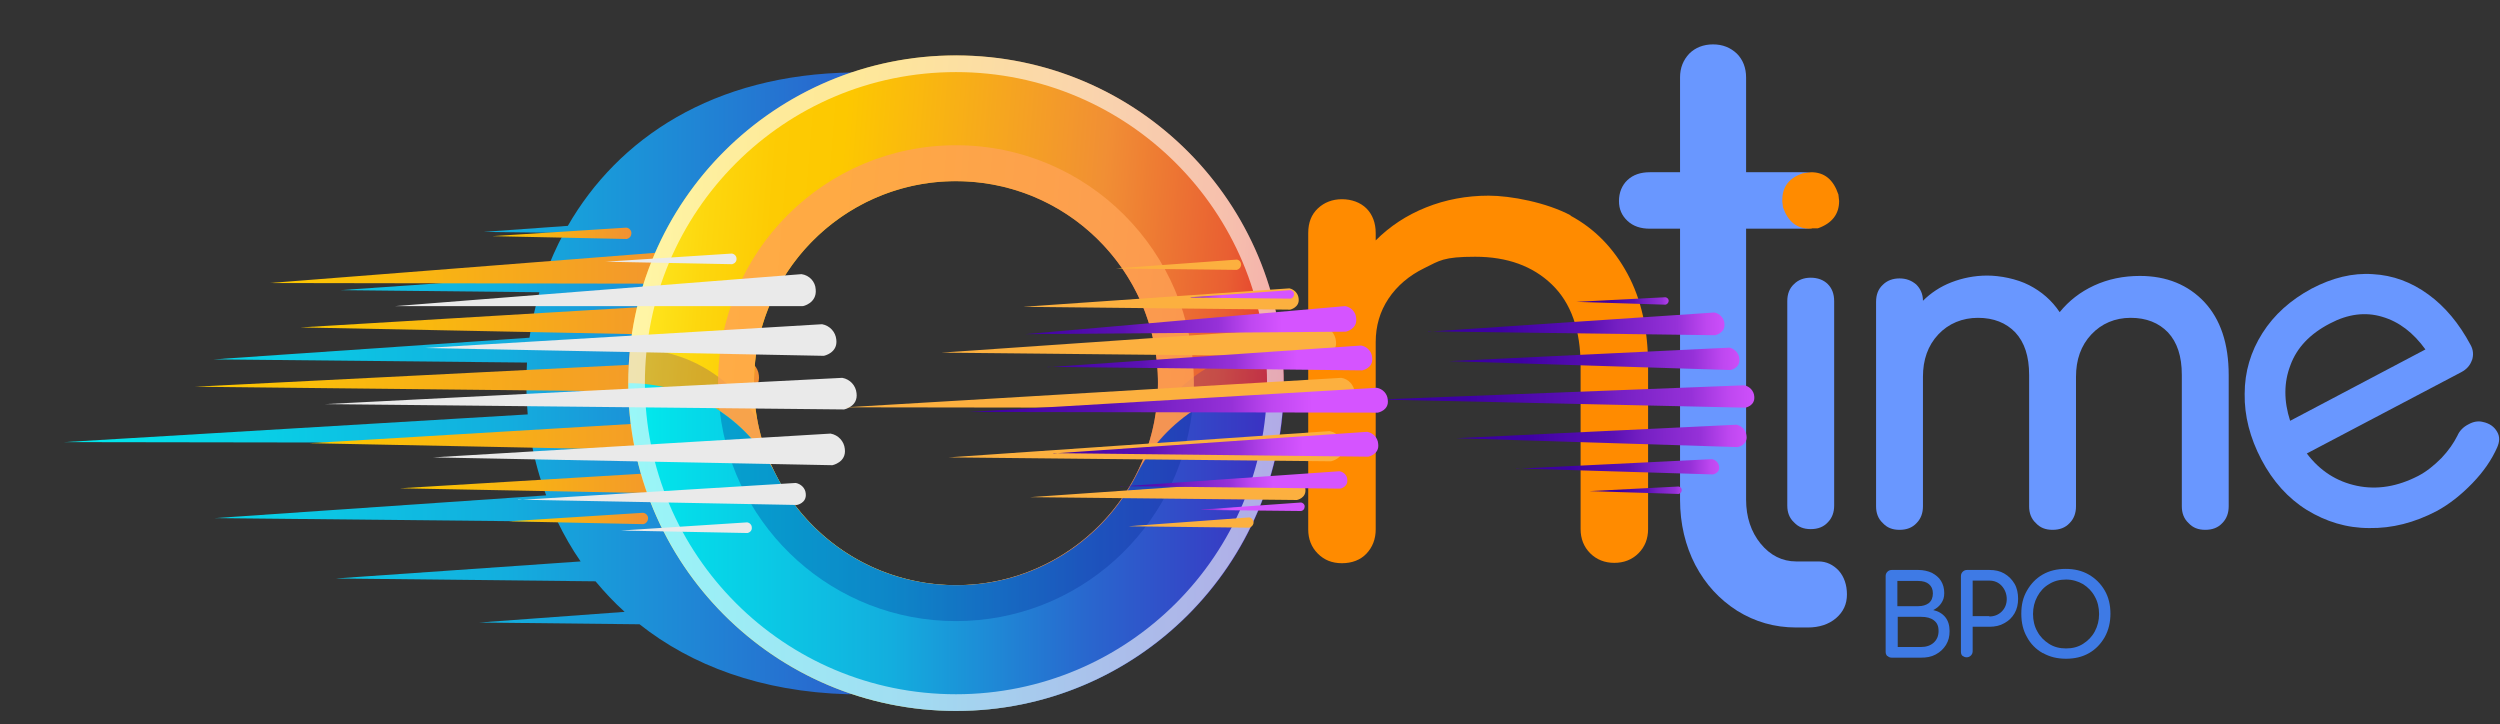 <?xml version="1.0" encoding="UTF-8"?>
<svg xmlns="http://www.w3.org/2000/svg" version="1.1" xmlns:xlink="http://www.w3.org/1999/xlink" viewBox="0 0 704 204">
  <rect x="0" y="0" width="704" height="204" fill="#333333" stroke="none"/>
  <defs>
    <style>
      .cls-1 {
        fill: #002894;
        opacity: .3;
      }

      .cls-1, .cls-2, .cls-3 {
        mix-blend-mode: multiply;
      }

      .cls-4 {
        fill: url(#Degradado_sin_nombre_75-14);
      }

      .cls-5 {
        fill: url(#Degradado_sin_nombre_32-2);
      }

      .cls-6 {
        fill: url(#Degradado_sin_nombre_75-12);
      }

      .cls-7 {
        fill: url(#Degradado_sin_nombre_68-5);
      }

      .cls-8 {
        fill: url(#Degradado_sin_nombre_19);
      }

      .cls-9 {
        fill: none;
      }

      .cls-10 {
        mix-blend-mode: color-burn;
      }

      .cls-11 {
        fill: url(#Degradado_sin_nombre_75-4);
      }

      .cls-12 {
        fill: #6997ff;
      }

      .cls-13 {
        fill: url(#Degradado_sin_nombre_75-8);
      }

      .cls-14 {
        fill: url(#Degradado_sin_nombre_68-2);
      }

      .cls-15 {
        fill: #fff;
        mix-blend-mode: overlay;
        opacity: .6;
      }

      .cls-16 {
        fill: url(#Degradado_sin_nombre_75-7);
      }

      .cls-17 {
        isolation: isolate;
      }

      .cls-18 {
        fill: url(#Degradado_sin_nombre_75-3);
      }

      .cls-19 {
        fill: #ff8b00;
      }

      .cls-20 {
        fill: url(#Degradado_sin_nombre_32);
      }

      .cls-2 {
        fill: #3b00a0;
        opacity: .2;
      }

      .cls-21 {
        fill: #fcb03f;
      }

      .cls-22 {
        fill: url(#Degradado_sin_nombre_75-11);
      }

      .cls-23 {
        fill: url(#Degradado_sin_nombre_75);
      }

      .cls-24 {
        mix-blend-mode: color;
      }

      .cls-25 {
        fill: url(#Degradado_sin_nombre_68-3);
      }

      .cls-26 {
        fill: url(#Degradado_sin_nombre_68-4);
      }

      .cls-27 {
        fill: url(#Degradado_sin_nombre_75-9);
      }

      .cls-28 {
        fill: url(#Degradado_sin_nombre_75-13);
      }

      .cls-29 {
        fill: url(#Degradado_sin_nombre_68-7);
      }

      .cls-3 {
        fill: #ffa255;
        opacity: .8;
      }

      .cls-30 {
        fill: url(#Degradado_sin_nombre_75-10);
      }

      .cls-31 {
        fill: #3e7ae5;
      }

      .cls-32 {
        fill: url(#Degradado_sin_nombre_75-6);
      }

      .cls-33 {
        fill: #eaeaea;
      }

      .cls-34 {
        fill: url(#Degradado_sin_nombre_68);
      }

      .cls-35 {
        fill: url(#Degradado_sin_nombre_75-2);
      }

      .cls-36 {
        fill: url(#Degradado_sin_nombre_75-5);
      }

      .cls-37 {
        clip-path: url(#clippath);
      }

      .cls-38 {
        fill: url(#Degradado_sin_nombre_68-6);
      }
    </style>
    <clipPath id="clippath">
      <path class="cls-9" d="M202.2,106c0,65.9,148.4,92.5,64.4,92.5S.4,169.3.4,103.3,140.9,0,224.9,0s-22.7,40.1-22.7,106Z"/>
    </clipPath>
    <linearGradient id="Degradado_sin_nombre_32" data-name="Degradado sin nombre 32" x1="18.2" y1="107.9" x2="329.1" y2="107.9" gradientUnits="userSpaceOnUse">
      <stop offset="0" stop-color="#00eced"/>
      <stop offset=".1" stop-color="#05dae9"/>
      <stop offset=".4" stop-color="#13aede"/>
      <stop offset=".7" stop-color="#2967ce"/>
      <stop offset="1" stop-color="#3c2dc1"/>
    </linearGradient>
    <linearGradient id="Degradado_sin_nombre_68" data-name="Degradado sin nombre 68" x1="-231.5" y1="-50.6" x2="-57" y2="-50.6" gradientTransform="translate(265.6 152) rotate(0) scale(.9) skewX(0)" gradientUnits="userSpaceOnUse">
      <stop offset="0" stop-color="#fdc800"/>
      <stop offset="1" stop-color="#f18f34"/>
    </linearGradient>
    <linearGradient id="Degradado_sin_nombre_68-2" data-name="Degradado sin nombre 68" x1="-198.8" y1="-68.2" x2="-63.6" y2="-68.2" xlink:href="#Degradado_sin_nombre_68"/>
    <linearGradient id="Degradado_sin_nombre_68-3" data-name="Degradado sin nombre 68" x1="-196.1" y1="-32.3" x2="-60.8" y2="-32.3" xlink:href="#Degradado_sin_nombre_68"/>
    <linearGradient id="Degradado_sin_nombre_68-4" data-name="Degradado sin nombre 68" x1="-208.4" y1="-84.5" x2="-70.4" y2="-84.5" xlink:href="#Degradado_sin_nombre_68"/>
    <linearGradient id="Degradado_sin_nombre_68-5" data-name="Degradado sin nombre 68" x1="-168.1" y1="-17.6" x2="-73.7" y2="-17.6" xlink:href="#Degradado_sin_nombre_68"/>
    <linearGradient id="Degradado_sin_nombre_68-6" data-name="Degradado sin nombre 68" x1="-139.4" y1="-94.8" x2="-96.4" y2="-94.8" xlink:href="#Degradado_sin_nombre_68"/>
    <linearGradient id="Degradado_sin_nombre_68-7" data-name="Degradado sin nombre 68" x1="-134.3" y1="-6.5" x2="-91.3" y2="-6.5" xlink:href="#Degradado_sin_nombre_68"/>
    <linearGradient id="Degradado_sin_nombre_19" data-name="Degradado sin nombre 19" x1="59.1" y1="295.3" x2="243.6" y2="295.3" gradientTransform="translate(141.8 -198.5) rotate(4.6)" gradientUnits="userSpaceOnUse">
      <stop offset="0" stop-color="#ffef26"/>
      <stop offset="0" stop-color="#fee921"/>
      <stop offset=".1" stop-color="#fdd70e"/>
      <stop offset=".2" stop-color="#fdcb03"/>
      <stop offset=".3" stop-color="#fdc800"/>
      <stop offset=".7" stop-color="#f18f34"/>
      <stop offset=".9" stop-color="#e95f32"/>
      <stop offset="1" stop-color="#e3312d"/>
    </linearGradient>
    <linearGradient id="Degradado_sin_nombre_32-2" data-name="Degradado sin nombre 32" x1="176.9" y1="154" x2="361.5" y2="154" xlink:href="#Degradado_sin_nombre_32"/>
    <linearGradient id="Degradado_sin_nombre_75" data-name="Degradado sin nombre 75" x1="-685.9" y1="-435.4" x2="-536.3" y2="-435.4" gradientTransform="translate(876.3 422.8) rotate(.7) scale(.7) skewX(1.4)" gradientUnits="userSpaceOnUse">
      <stop offset="0" stop-color="#3b00a0"/>
      <stop offset=".2" stop-color="#3e01a2"/>
      <stop offset=".3" stop-color="#4907a8"/>
      <stop offset=".5" stop-color="#5b11b4"/>
      <stop offset=".6" stop-color="#751fc3"/>
      <stop offset=".8" stop-color="#9631d8"/>
      <stop offset=".9" stop-color="#be47f0"/>
      <stop offset="1" stop-color="#d554ff"/>
    </linearGradient>
    <linearGradient id="Degradado_sin_nombre_75-2" data-name="Degradado sin nombre 75" x1="-657.9" y1="-450.5" x2="-542" y2="-450.5" xlink:href="#Degradado_sin_nombre_75"/>
    <linearGradient id="Degradado_sin_nombre_75-3" data-name="Degradado sin nombre 75" x1="-655.6" y1="-419.8" x2="-539.6" y2="-419.8" xlink:href="#Degradado_sin_nombre_75"/>
    <linearGradient id="Degradado_sin_nombre_75-4" data-name="Degradado sin nombre 75" x1="-666.2" y1="-464.5" x2="-547.8" y2="-464.5" xlink:href="#Degradado_sin_nombre_75"/>
    <linearGradient id="Degradado_sin_nombre_75-5" data-name="Degradado sin nombre 75" x1="-631.6" y1="-407.2" x2="-550.6" y2="-407.2" xlink:href="#Degradado_sin_nombre_75"/>
    <linearGradient id="Degradado_sin_nombre_75-6" data-name="Degradado sin nombre 75" x1="-607" y1="-473.3" x2="-570.1" y2="-473.3" xlink:href="#Degradado_sin_nombre_75"/>
    <linearGradient id="Degradado_sin_nombre_75-7" data-name="Degradado sin nombre 75" x1="-602.6" y1="-397.6" x2="-565.7" y2="-397.6" xlink:href="#Degradado_sin_nombre_75"/>
    <linearGradient id="Degradado_sin_nombre_75-8" data-name="Degradado sin nombre 75" x1="449" y1="-918.6" x2="574.9" y2="-918.6" gradientTransform="translate(-155.4 980.1) rotate(-.5) scale(.9) skewX(-1)" xlink:href="#Degradado_sin_nombre_75"/>
    <linearGradient id="Degradado_sin_nombre_75-9" data-name="Degradado sin nombre 75" x1="472.6" y1="-931.4" x2="570.1" y2="-931.4" gradientTransform="translate(-155.4 980.1) rotate(-.5) scale(.9) skewX(-1)" xlink:href="#Degradado_sin_nombre_75"/>
    <linearGradient id="Degradado_sin_nombre_75-10" data-name="Degradado sin nombre 75" x1="474.6" y1="-905.5" x2="572.1" y2="-905.5" gradientTransform="translate(-155.4 980.1) rotate(-.5) scale(.9) skewX(-1)" xlink:href="#Degradado_sin_nombre_75"/>
    <linearGradient id="Degradado_sin_nombre_75-11" data-name="Degradado sin nombre 75" x1="465.7" y1="-943.1" x2="565.2" y2="-943.1" gradientTransform="translate(-155.4 980.1) rotate(-.5) scale(.9) skewX(-1)" xlink:href="#Degradado_sin_nombre_75"/>
    <linearGradient id="Degradado_sin_nombre_75-12" data-name="Degradado sin nombre 75" x1="494.7" y1="-894.9" x2="562.9" y2="-894.9" gradientTransform="translate(-155.4 980.1) rotate(-.5) scale(.9) skewX(-1)" xlink:href="#Degradado_sin_nombre_75"/>
    <linearGradient id="Degradado_sin_nombre_75-13" data-name="Degradado sin nombre 75" x1="515.4" y1="-950.5" x2="546.5" y2="-950.5" gradientTransform="translate(-155.4 980.1) rotate(-.5) scale(.9) skewX(-1)" xlink:href="#Degradado_sin_nombre_75"/>
    <linearGradient id="Degradado_sin_nombre_75-14" data-name="Degradado sin nombre 75" x1="519.1" y1="-886.8" x2="550.2" y2="-886.8" gradientTransform="translate(-155.4 980.1) rotate(-.5) scale(.9) skewX(-1)" xlink:href="#Degradado_sin_nombre_75"/>
  </defs>
  <!-- Generator: Adobe Illustrator 28.6.0, SVG Export Plug-In . SVG Version: 1.2.0 Build 709)  -->
  <g class="cls-17">
    <g id="Layer_1">
      <g>
        <g class="cls-37">
          <g>
            <path class="cls-20" d="M240.2,20.4c-39.5.5-66.2,18.7-80.3,43.2l-23.7,1.7,22.6.3c-2.1,3.9-3.9,8-5.4,12.1l-57.5,4,56,.6c-1.2,4.2-2.2,8.5-2.8,12.8l-88.9,6.1,88.2.9c-.3,4.9-.2,9.7.2,14.6l-130.5,7.8,131.6.2c.9,5,2.3,10,4.1,14.8l-93.3,6.4h0s96.5,1,96.5,1c1.9,3.9,4,7.6,6.5,11.2l-69,4.8,73.2.8c2.5,3,5.2,5.9,8.2,8.6l-40.9,3,45.1.5c14.5,11.5,34.1,19,58.6,19.7,119.8-2,120.8-171.4,1.5-175.1Z"/>
            <polygon class="cls-19" points="93.1 160.8 93.7 160.8 93.1 160.8 93.1 160.8"/>
          </g>
        </g>
        <g>
          <path class="cls-19" d="M442.2,60.7c6.9,3.7,12.2,9.2,16.1,16.4,3.9,7.2,5.8,15.8,5.8,25.9v46c0,2.7-.9,5-2.7,6.8-1.8,1.8-4.1,2.7-6.8,2.7s-5-.9-6.8-2.7c-1.8-1.8-2.7-4.1-2.7-6.8v-46c0-10.1-2.7-17.7-8.1-22.9-5.4-5.2-12.6-7.8-21.6-7.8s-10,1.1-14.3,3.2c-4.3,2.1-7.7,5-10.1,8.6-2.4,3.6-3.6,7.7-3.6,12.2v52.8c0,2.7-.9,5-2.6,6.8-1.7,1.8-4.1,2.7-6.9,2.7s-5-.9-6.8-2.7c-1.8-1.8-2.7-4.1-2.7-6.8v-83.5c0-2.9.9-5.2,2.7-6.9,1.8-1.7,4.1-2.6,6.8-2.6s5.2.9,6.9,2.6c1.7,1.7,2.6,4.1,2.6,6.9v2.1c4-4,8.7-7.1,14.2-9.3,5.5-2.2,11.4-3.3,17.6-3.3s16.3,1.9,23.2,5.6Z"/>
          <path class="cls-12" d="M517.8,160.7c1.5,1.7,2.3,4,2.3,6.7s-1,4.9-3.1,6.7c-2,1.7-4.7,2.6-7.9,2.6h-3.3c-6.1,0-11.6-1.6-16.6-4.7-5-3.2-8.9-7.4-11.8-12.9-2.8-5.4-4.3-11.6-4.3-18.4v-76.3h-8.5c-2.6,0-4.7-.7-6.3-2.2-1.6-1.5-2.4-3.3-2.4-5.6s.8-4.4,2.4-5.9c1.6-1.5,3.7-2.2,6.3-2.2h8.5v-26.7c0-2.7.9-4.9,2.6-6.7,1.7-1.7,4-2.6,6.7-2.6s4.9.9,6.7,2.6c1.7,1.7,2.6,4,2.6,6.7v26.7h15.8c2.6,0,4.7.7,6.3,2.2,1.6,1.5,2.4,3.5,2.4,5.9s-.8,4.1-2.4,5.6c-1.6,1.5-3.7,2.2-6.3,2.2h-15.8v76.3c0,4.9,1.4,9.1,4.1,12.4,2.7,3.3,6.1,5,10,5h6.3c2.2,0,4.1.9,5.7,2.6Z"/>
          <path class="cls-12" d="M505.2,147.1c-1.3-1.2-1.9-2.8-1.9-4.7v-57.6c0-2,.6-3.6,1.9-4.8,1.2-1.2,2.8-1.8,4.7-1.8s3.6.6,4.8,1.8c1.2,1.2,1.8,2.8,1.8,4.8v57.6c0,1.9-.6,3.5-1.8,4.7-1.2,1.3-2.8,1.9-4.8,1.9s-3.5-.6-4.7-1.9Z"/>
          <path class="cls-12" d="M620.7,85c4.6,4.9,6.9,11.8,6.9,20.6v37c0,1.9-.6,3.5-1.8,4.7-1.2,1.3-2.8,1.9-4.8,1.9s-3.5-.6-4.7-1.9c-1.3-1.2-1.9-2.8-1.9-4.7v-37c0-5.3-1.3-9.2-3.9-12-2.6-2.7-6.1-4.1-10.5-4.1s-8.2,1.6-11.1,4.7c-2.9,3.1-4.3,7.1-4.3,11.9v36.5c0,1.9-.6,3.5-1.8,4.7-1.2,1.3-2.8,1.9-4.8,1.9s-3.5-.6-4.7-1.9c-1.3-1.2-1.9-2.8-1.9-4.7v-37c0-5.3-1.3-9.2-3.9-12-2.6-2.7-6.1-4.1-10.5-4.1s-8.3,1.6-11.2,4.7c-2.9,3.1-4.3,7.1-4.3,11.9v36.5c0,1.9-.6,3.5-1.8,4.7-1.2,1.3-2.8,1.9-4.8,1.9s-3.5-.6-4.7-1.9c-1.3-1.2-1.9-2.8-1.9-4.7v-57.6c0-2,.6-3.6,1.9-4.8,1.2-1.2,2.8-1.8,4.7-1.8s3.4.6,4.7,1.7c1.2,1.2,1.9,2.7,1.9,4.6,2.2-2.2,4.9-4,8-5.2,3.1-1.2,6.5-1.9,10.1-1.9s8.3.9,11.8,2.7c3.5,1.8,6.4,4.3,8.6,7.6,2.6-3.2,5.8-5.7,9.7-7.5,3.9-1.8,8.2-2.7,12.9-2.7,7.5,0,13.6,2.5,18.2,7.4Z"/>
          <path class="cls-12" d="M696.1,101.4c-.5,1.5-1.5,2.6-3,3.4l-43.5,22.9c3.7,4.9,8.4,7.9,14.1,9.1,5.7,1.2,11.5.2,17.3-2.8,2.3-1.2,4.4-2.9,6.5-5,2-2.1,3.5-4.3,4.5-6.3.6-1.4,1.7-2.5,3.1-3.2,1.4-.8,2.8-1,4-.7,2,.4,3.3,1.4,4.1,2.8s.7,2.8,0,4.4c-1.5,3.4-3.8,6.8-7,10.1-3.2,3.3-6.5,5.9-10,7.8-6.3,3.3-12.6,4.9-19,4.8-6.4,0-12.2-1.8-17.6-5.1-5.3-3.3-9.6-8.1-12.8-14.2-3.2-6.1-4.8-12.3-4.7-18.5,0-6.2,1.7-11.9,5-17.1,3.3-5.2,7.9-9.3,13.8-12.5,5.9-3.1,11.6-4.5,17.3-4.1,5.6.3,10.8,2.2,15.6,5.7,4.7,3.4,8.7,8.2,11.9,14.2.8,1.4.9,2.9.4,4.4ZM645,102.8c-1.9,4.9-1.9,10.1-.1,15.7l38.1-20.1c-3.4-4.7-7.4-7.8-12.2-9.2-4.7-1.4-9.6-.8-14.7,1.9-5.6,2.9-9.3,6.8-11.1,11.7Z"/>
        </g>
        <path class="cls-19" d="M510,48.5c3.8,0,6.3,2.1,7.7,6.3l.2,1.8c0,3.7-2,6.3-6,7.7h-1.6c0,.1-.7.1-.7.1-3.6,0-6.1-2-7.5-6l-.2-1.6v-.5c0-3.7,1.9-6.2,5.8-7.5l2.3-.3Z"/>
        <g>
          <path class="cls-31" d="M531.5,184.8c-.3-.3-.5-.7-.5-1.2v-21.4c0-.5.2-.9.5-1.2s.7-.5,1.2-.5h7.5c1.4,0,2.7.3,3.8.8,1.1.6,2,1.3,2.6,2.3.6,1,.9,2.1.9,3.4s-.3,2-.8,2.8-1.3,1.5-2.3,2c1.4.3,2.6,1,3.4,2,.8,1,1.2,2.3,1.2,3.9s-.3,2.7-1,3.9c-.7,1.1-1.6,2-2.9,2.7s-2.6.9-4.2.9h-8.2c-.5,0-.9-.2-1.2-.5ZM540.2,170.7c1.2,0,2.2-.3,3-.9.7-.6,1.1-1.5,1.1-2.7s-.4-2-1.1-2.6-1.7-.9-3-.9h-5.9v7.1h5.9ZM540.9,182.2c1.5,0,2.7-.4,3.6-1.2.9-.8,1.4-1.9,1.4-3.3s-.4-2.3-1.3-3c-.9-.7-2.1-1-3.6-1h-6.6v8.5h6.6Z"/>
          <path class="cls-31" d="M552.7,184.8c-.3-.3-.5-.7-.5-1.2v-21.4c0-.5.2-.9.5-1.2s.7-.5,1.2-.5h6.3c1.6,0,3,.3,4.2,1,1.2.7,2.2,1.7,2.9,2.9.7,1.2,1,2.7,1,4.2s-.3,2.9-1,4.1c-.7,1.2-1.6,2.1-2.9,2.8-1.2.7-2.6,1-4.2,1h-4.7v6.9c0,.5-.2.9-.5,1.2-.3.3-.7.5-1.2.5s-.9-.2-1.2-.5ZM560.2,173.6c1.4,0,2.6-.5,3.5-1.4.9-.9,1.4-2.1,1.4-3.5s-.5-2.7-1.4-3.7c-.9-1-2.1-1.5-3.5-1.5h-4.7v10h4.7Z"/>
          <path class="cls-31" d="M575.2,183.9c-1.9-1.1-3.4-2.6-4.4-4.5-1.1-1.9-1.6-4.1-1.6-6.6s.5-4.6,1.6-6.5c1.1-1.9,2.5-3.4,4.4-4.5s4.1-1.6,6.5-1.6,4.6.5,6.5,1.6,3.4,2.6,4.5,4.5c1.1,1.9,1.6,4.1,1.6,6.5s-.5,4.6-1.6,6.6c-1.1,1.9-2.5,3.4-4.4,4.5-1.9,1.1-4.1,1.6-6.5,1.6s-4.6-.5-6.5-1.6ZM586.6,181.3c1.4-.9,2.5-2,3.3-3.5.8-1.5,1.2-3.1,1.2-4.9s-.4-3.5-1.2-4.9c-.8-1.5-1.9-2.6-3.3-3.5-1.4-.8-3-1.3-4.8-1.3s-3.4.4-4.8,1.3c-1.4.8-2.5,2-3.3,3.5-.8,1.5-1.2,3.1-1.2,4.9s.4,3.5,1.2,4.9c.8,1.5,1.9,2.6,3.3,3.5,1.4.9,3,1.3,4.8,1.3s3.4-.4,4.8-1.3Z"/>
        </g>
        <g>
          <path class="cls-34" d="M54.9,108.9l155,1.7s4.3-.8,3.8-4.9c-.2-2.2-2-4.2-4.2-4.6l-154.6,7.8Z"/>
          <path class="cls-14" d="M84.6,92.2l119.2,2.4s4.3-.8,3.8-4.9c-.2-2.2-2-4.2-4.2-4.6l-118.8,7.1Z"/>
          <path class="cls-25" d="M87.2,124.8l119.2,2.4s4.3-.8,3.8-4.9c-.2-2.2-2-4.2-4.2-4.6l-118.8,7.1h0Z"/>
          <path class="cls-26" d="M75.9,79.7l121.6.2s4.4-.9,3.9-5.1c-.2-2.3-1.9-4.2-4.2-4.6l-121.3,9.5Z"/>
          <path class="cls-7" d="M112.6,137.5l83.3,1.6s3-.6,2.6-3.4c-.1-1.6-1.4-2.9-2.9-3.2l-83,5h0Z"/>
          <path class="cls-38" d="M138.7,66.5l37.8.8c.8-.2,1.3-.8,1.3-1.7,0-.7-.6-1.4-1.4-1.5l-37.8,2.4Z"/>
          <path class="cls-29" d="M143.4,146.8l37.8.8c.8-.2,1.3-.9,1.3-1.7,0-.7-.6-1.4-1.4-1.5l-37.8,2.4Z"/>
        </g>
        <g>
          <g>
            <path class="cls-8" d="M276.5,15.9c-50.8-4-95.3,33.9-99.3,84.7-4,50.8,33.9,95.3,84.7,99.3,50.8,4,95.3-33.9,99.3-84.7,4-50.8-33.9-95.3-84.7-99.3ZM264.7,164.6c-31.3-2.5-54.7-29.9-52.2-61.2,2.5-31.3,29.9-54.7,61.2-52.2,31.3,2.5,54.7,29.9,52.2,61.2-2.5,31.3-29.9,54.7-61.2,52.2Z"/>
            <path class="cls-2" d="M218,132.8l-35.1,7.8c-3.9-10.2-6-21.2-6-32.7s.2-6.6.5-9.8c7.9,0,24.3,2.1,35.8,19.9.9,5.2,2.6,10.2,4.8,14.8ZM361.5,107.9c0-3.3-.2-6.6-.5-9.8-7.9,0-24.3,2.1-35.8,19.9-.9,5.2-2.6,10.2-4.8,14.8l35.1,7.8c3.9-10.2,6-21.2,6-32.7Z"/>
          </g>
          <g>
            <path class="cls-3" d="M269.2,40.9c-37,0-67,30-67,67s30,67,67,67,67-30,67-67-30-67-67-67ZM269.2,164.8c-31.4,0-56.9-25.5-56.9-56.9s25.5-56.9,56.9-56.9,56.9,25.5,56.9,56.9-25.5,56.9-56.9,56.9Z"/>
            <path class="cls-5" d="M269.2,164.8c-22.2,0-41.5-12.7-50.8-31.3-7.9-15.7-23.9-25.6-41.4-25.6h0c0,51,41.3,92.3,92.3,92.3s92.3-41.3,92.3-92.3h0c-17.5,0-33.5,9.9-41.4,25.6-9.4,18.6-28.6,31.3-50.8,31.3Z"/>
            <path class="cls-1" d="M320,133.5c-9.4,18.6-28.6,31.3-50.8,31.3s-41.5-12.7-50.8-31.3c-3.7-7.3-9.1-13.3-15.7-17.7,3.9,33.3,32.2,59.1,66.5,59.1s62.6-25.8,66.5-59.1c-6.5,4.4-12,10.4-15.7,17.7Z"/>
            <path class="cls-15" d="M269.2,15.6c-51,0-92.3,41.3-92.3,92.3s41.3,92.3,92.3,92.3,92.3-41.3,92.3-92.3S320.2,15.6,269.2,15.6ZM269.2,195.5c-48.4,0-87.6-39.2-87.6-87.6s39.2-87.6,87.6-87.6,87.6,39.2,87.6,87.6-39.2,87.6-87.6,87.6Z"/>
          </g>
        </g>
        <g>
          <path class="cls-33" d="M91.6,113.8l146.1,1.5s4-.8,3.5-4.6c-.2-2.1-1.8-3.9-4-4.3l-145.7,7.4Z"/>
          <path class="cls-33" d="M119.6,98l112.4,2.2s4-.8,3.5-4.6c-.2-2.1-1.8-3.9-4-4.3l-111.9,6.7Z"/>
          <path class="cls-33" d="M122,128.8l112.4,2.2s4-.8,3.5-4.6c-.2-2.1-1.8-3.9-4-4.3l-112,6.7h0Z"/>
          <path class="cls-33" d="M111.4,86.2h114.6c0,.1,4.1-.8,3.7-4.7-.1-2.2-1.8-4-4-4.3l-114.4,9Z"/>
          <path class="cls-33" d="M145.9,140.7l78.5,1.5s2.8-.5,2.5-3.2c-.1-1.5-1.3-2.7-2.8-3l-78.2,4.8h0Z"/>
          <path class="cls-33" d="M170.6,73.7l35.6.7c.7-.2,1.3-.8,1.2-1.6,0-.7-.6-1.3-1.3-1.4l-35.6,2.3Z"/>
          <path class="cls-33" d="M174.9,149.4l35.6.7c.8-.2,1.3-.8,1.2-1.6,0-.7-.6-1.3-1.3-1.4l-35.6,2.3Z"/>
        </g>
        <g class="cls-24">
          <path class="cls-23" d="M388.4,112.5l103.1,2.3s2.8-.5,2.5-3.2c-.1-1.5-1.3-2.8-2.8-3.1l-102.8,4Z"/>
          <path class="cls-35" d="M408,101.7l79.3,2.5s2.8-.5,2.5-3.2c-.1-1.5-1.3-2.8-2.8-3.1l-79,3.8Z"/>
          <path class="cls-18" d="M410,123.4l79.3,2.5s2.9-.5,2.5-3.2c-.1-1.5-1.3-2.8-2.8-3.1l-79,3.8h0Z"/>
          <path class="cls-11" d="M402.1,93.3l80.9,1.1s2.9-.6,2.6-3.3c-.1-1.5-1.3-2.8-2.8-3.1l-80.6,5.4Z"/>
          <path class="cls-36" d="M427,131.9l55.4,1.7s2-.4,1.7-2.2c-.1-1-.9-1.9-2-2.1l-55.1,2.7h0Z"/>
          <path class="cls-32" d="M443.8,85l25.2.8c.5-.1.9-.6.9-1.1,0-.5-.4-.9-.9-1l-25.1,1.3Z"/>
          <path class="cls-16" d="M447.5,138.3l25.2.8c.5-.1.9-.6.9-1.1,0-.5-.4-.9-.9-1l-25.1,1.3Z"/>
        </g>
        <g>
          <path class="cls-21" d="M238.2,114.7l139.9.2s3.9-.8,3.4-4.4c-.2-2-1.7-3.8-3.8-4.1l-139.6,8.3Z"/>
          <path class="cls-21" d="M265.2,99.3l107.6,1.1s3.9-.8,3.4-4.4c-.2-2-1.7-3.8-3.8-4.1l-107.3,7.4Z"/>
          <path class="cls-21" d="M267.2,128.8l107.6,1.1s3.9-.8,3.4-4.4c-.2-2-1.7-3.7-3.8-4.1l-107.3,7.4h0Z"/>
          <path class="cls-21" d="M288.1,86.4l75.2.8s2.7-.6,2.4-3.1c-.1-1.4-1.2-2.6-2.6-2.9l-75,5.2Z"/>
          <path class="cls-21" d="M290,140l75.2.8s2.7-.5,2.4-3.1c-.1-1.4-1.2-2.6-2.6-2.9l-74.9,5.2h0Z"/>
          <path class="cls-21" d="M314.2,75.6l34.1.4c.7-.2,1.2-.8,1.2-1.5,0-.7-.5-1.3-1.2-1.4l-34.1,2.5Z"/>
          <path class="cls-21" d="M317.7,148.2l34.1.4c.7-.2,1.2-.8,1.2-1.5,0-.7-.6-1.3-1.2-1.4l-34.1,2.5Z"/>
        </g>
        <g class="cls-10">
          <path class="cls-13" d="M272.8,116l115.2.2s3.2-.6,2.8-3.6c-.1-1.7-1.4-3.1-3.1-3.4l-114.9,6.8Z"/>
          <path class="cls-27" d="M295,103.3l88.6,1s3.2-.6,2.8-3.6c-.1-1.7-1.4-3.1-3.1-3.4l-88.3,6.1Z"/>
          <path class="cls-30" d="M296.7,127.6l88.6,1s3.2-.6,2.8-3.6c-.1-1.7-1.4-3.1-3.1-3.4l-88.4,6.1h0Z"/>
          <path class="cls-22" d="M288.6,94.1l90.4-.7s3.3-.7,2.9-3.8c-.1-1.7-1.4-3.1-3.1-3.4l-90.2,7.9Z"/>
          <path class="cls-6" d="M315.5,136.9l61.9.7s2.2-.4,2-2.5c0-1.2-1-2.2-2.2-2.4l-61.7,4.3h0Z"/>
          <path class="cls-28" d="M335.3,83.8l28.1.3c.6-.1,1-.6,1-1.3,0-.6-.5-1-1-1.1l-28.1,2Z"/>
          <path class="cls-4" d="M338.3,143.6l28.1.3c.6-.1,1-.6,1-1.3,0-.6-.5-1-1-1.1l-28.1,2Z"/>
        </g>
      </g>
    </g>
  </g>
</svg>